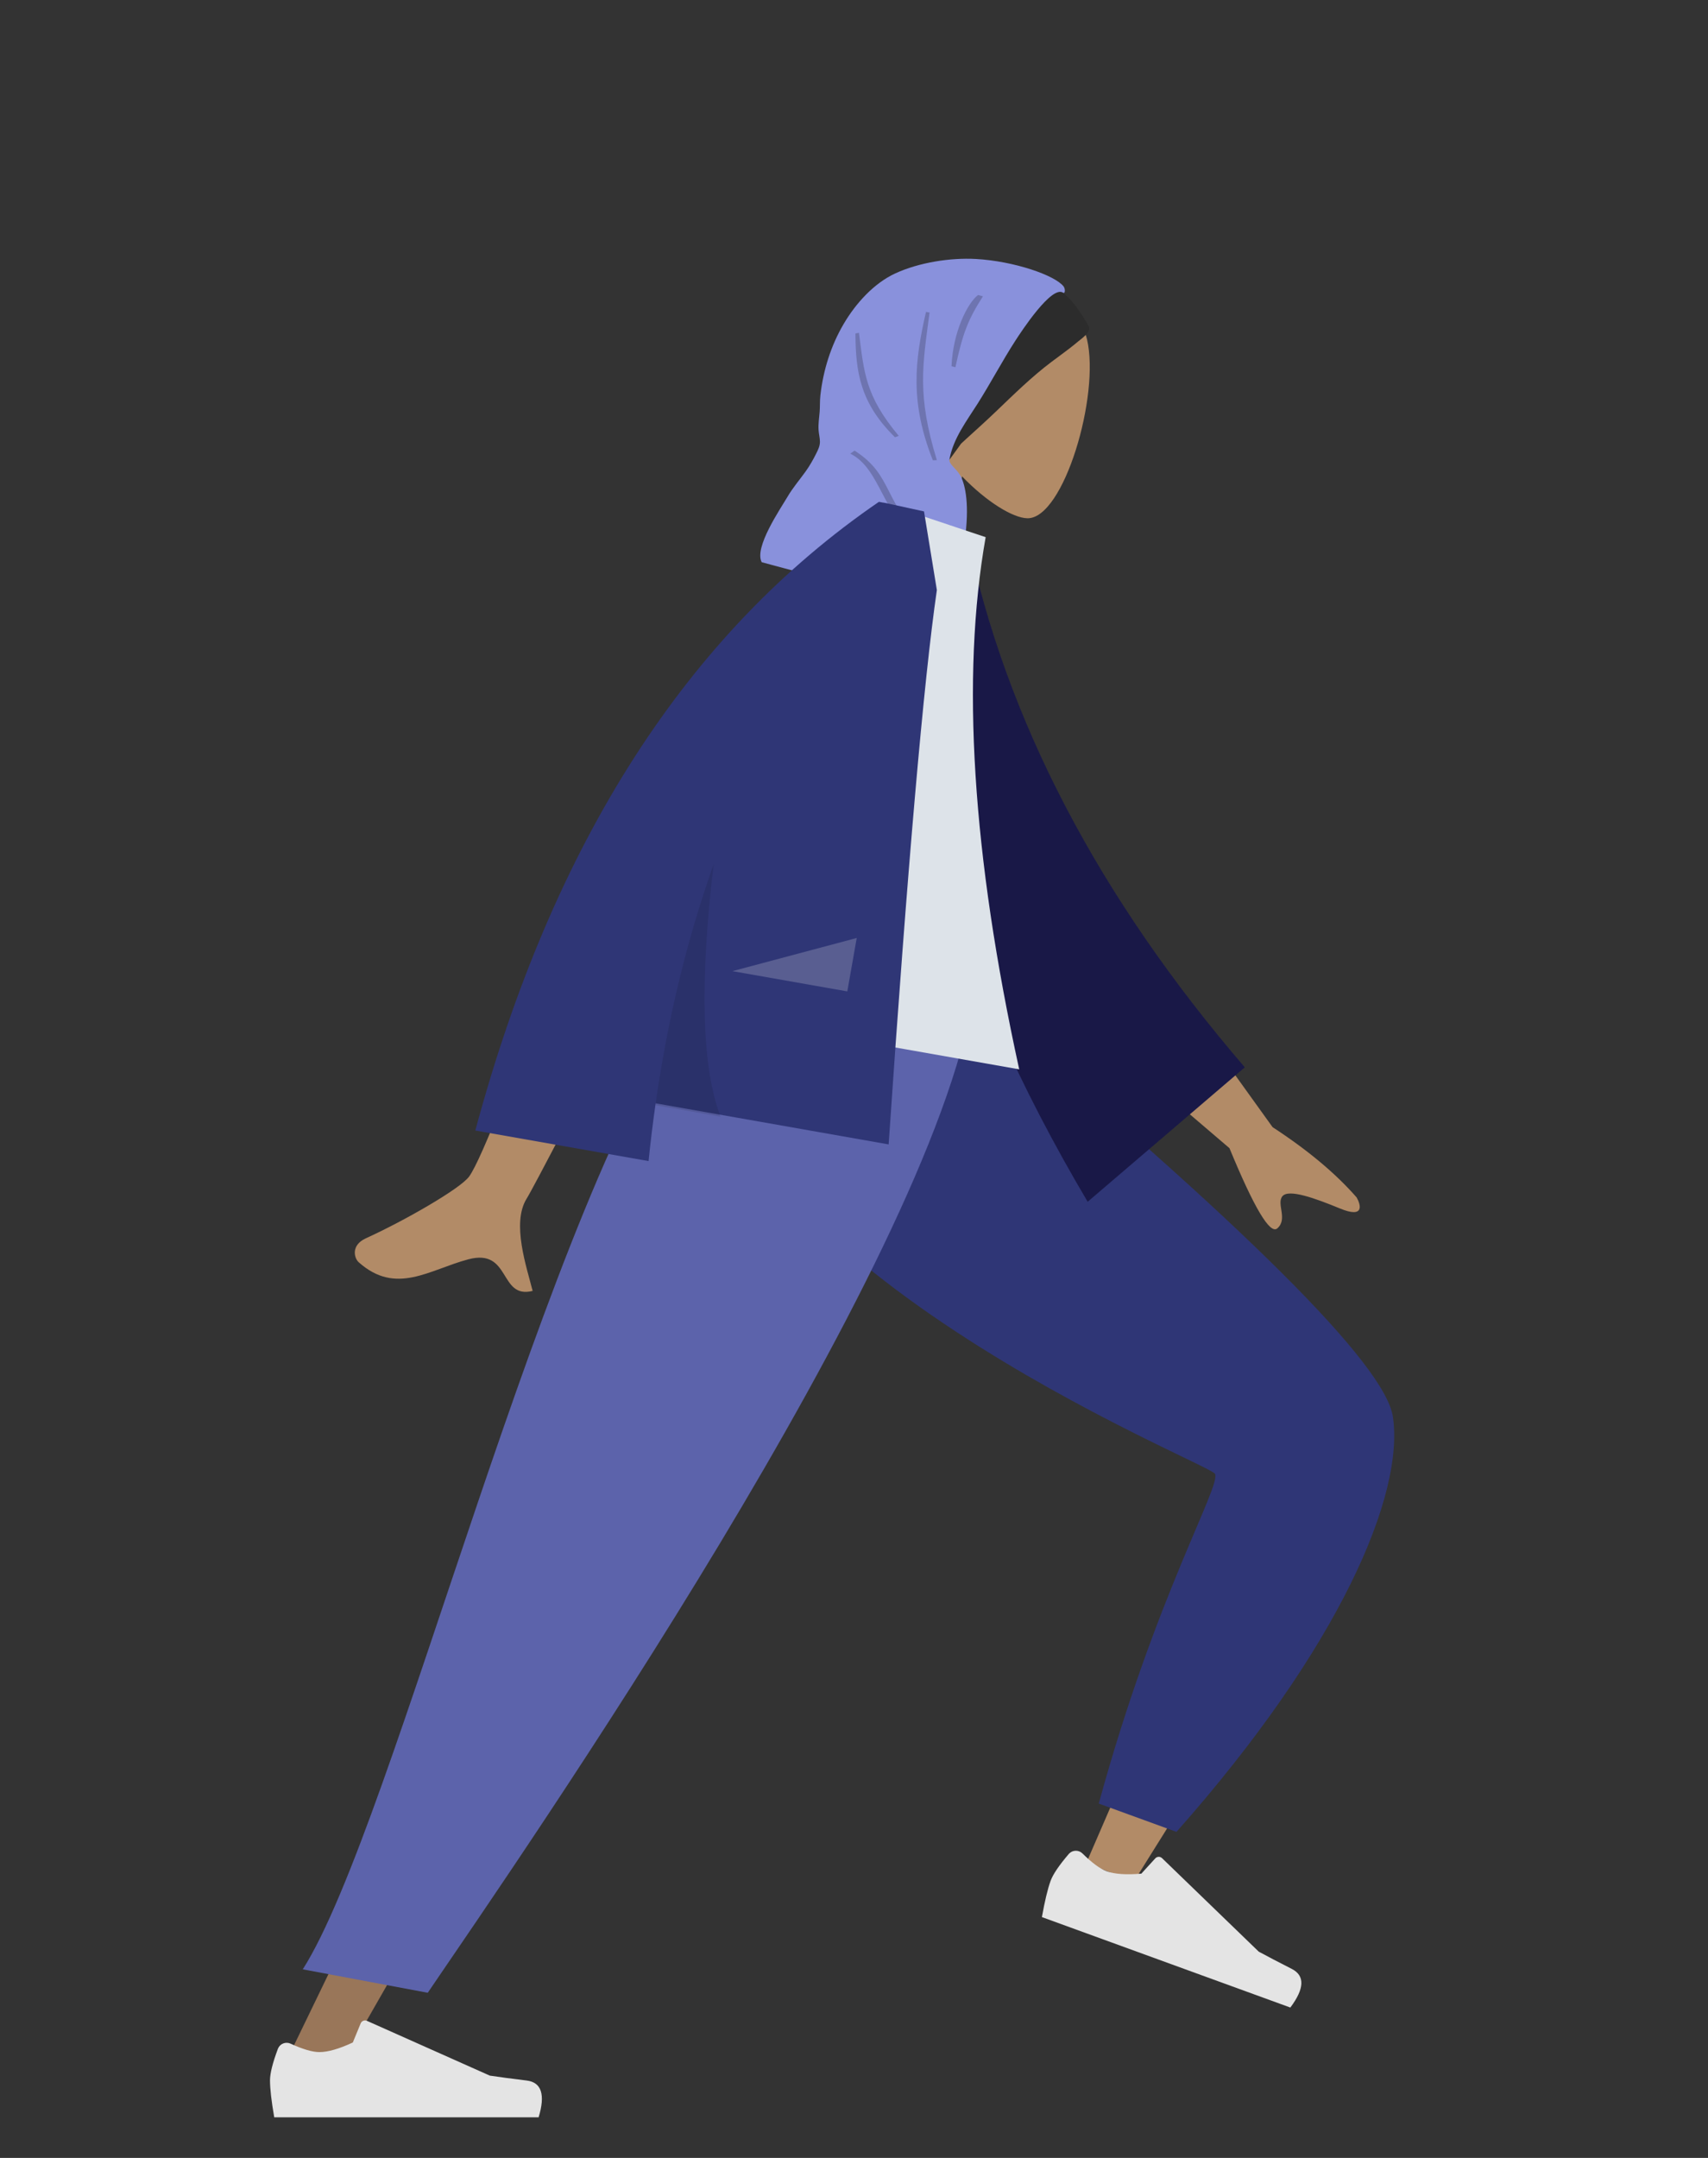 <svg xmlns="http://www.w3.org/2000/svg" xmlns:xlink="http://www.w3.org/1999/xlink" width="380" height="480" version="1.1" viewBox="0 0 380 480"><rect x="0" y="0" width="380" height="480" fill="#333333" stroke="none"/><title>humaaans/standing-21</title><desc>Created with Sketch.</desc><g id="humaaans/standing-21" fill="none" fill-rule="evenodd" stroke="none" stroke-width="1"><g id="humaaan-9" transform="translate(34, 10)"><g id="Head/Front/Hijab-1" transform="translate(180.257, 70.92) rotate(15) translate(-180.257, -70.92) translate(109.404, 16.687)"><g id="Head" fill="#B28B67"><path d="M8.617,35.97 C3.811,30.329 0.559,23.416 1.102,15.67 C2.668,-6.648 33.736,-1.739 39.78,9.526 C45.823,20.79 45.105,49.363 37.294,51.377 C34.179,52.18 27.544,50.213 20.791,46.142 L25.029,76.131 L0,76.131 L8.617,35.97 Z" transform="translate(56.316, 32.33)"/></g><g id="Hijab" transform="translate(37.544, 29.201)"><path id="Front" fill="#2C2C2C" d="M52.911,5.226 C52.338,4.884 51.139,4.163 50.531,3.901 C50.387,3.838 49.38,3.12 49.353,3.129 C48.591,3.386 46.383,4.335 46.194,5.156 C46.165,5.218 46.136,5.276 46.108,5.327 C45.795,5.896 45.508,6.479 45.234,7.069 C44.633,8.363 44.115,9.717 43.619,11.059 C42.655,13.674 41.816,16.35 41.046,19.031 C40.261,21.761 39.596,24.523 38.85,27.265 C37.778,31.209 36.405,35.057 35.34,39 C34.659,41.517 34.281,44.065 34.46,46.656 C34.461,46.687 34.462,46.718 34.465,46.749 C34.466,46.762 34.468,46.775 34.469,46.788 C34.499,47.186 34.543,47.586 34.6,47.986 C34.651,48.329 34.702,48.672 34.756,49.016 C35.729,47.076 36.471,44.938 37.26,42.909 C37.337,42.71 37.41,42.51 37.482,42.309 C37.736,41.898 37.996,41.489 38.258,41.082 C39.91,38.516 41.57,35.959 43.155,33.346 C46.005,28.646 48.829,23.847 52.208,19.531 C53.206,18.257 54.228,17.002 55.213,15.717 C55.774,14.986 56.32,14.243 56.848,13.486 C57.226,12.945 58.868,11.059 58.274,9.926 C57.969,9.346 54.399,6.114 52.911,5.226 Z"/><path id="Turban" fill="#8991DC" d="M50.712,3.996 C51.269,4.183 50.998,3.023 50.458,2.614 C47.956,0.723 38.392,0.037 30.068,1.764 C24.493,2.922 18.008,5.803 13.554,9.506 C9.539,12.845 6.778,18.198 5.357,23.369 C3.864,28.799 3.638,34.46 4.47,40.028 C4.652,41.251 5.045,42.416 5.264,43.613 C5.51,44.962 5.636,46.26 6.075,47.571 C6.344,48.374 6.801,49.161 7.031,49.969 C7.292,50.89 7.133,51.743 6.942,52.68 C6.631,54.208 6.245,55.732 5.696,57.191 C4.873,59.382 3.873,61.434 3.247,63.708 C2.413,66.733 -1.074,76.577 1.474,79.26 L49.988,79.26 C48.767,75.928 45.1,72.006 44.358,68.439 C43.92,66.337 43.712,61.748 43.667,61.582 C42.573,54.045 40.439,50.446 39.102,49.14 C37.765,47.834 35.984,47.433 35.892,46.3 C35.513,41.614 37.376,37.124 38.742,32.751 C40.371,27.539 41.564,22.198 43.243,17.004 C43.986,14.703 47.817,3.023 50.712,3.996 Z"/><path id="Shade" fill="#000" fill-opacity=".2" d="M33.702,9.386 C31.873,15.191 31.479,18.289 31.873,26.221 L30.975,26.221 C29.299,18.736 30.791,11.69 32.574,9.386 L33.702,9.386 Z M9.159,24.367 C12.568,32.639 14.122,37.524 23.643,44.218 L22.907,44.733 C13.457,39.376 10.704,32.987 8.442,24.711 L9.159,24.367 Z M23.166,15.948 C24.715,27.69 25.167,34.397 33.233,47.241 L32.375,47.503 C24.073,36.32 22.757,27.193 22.365,16.013 L23.166,15.948 Z M14.256,50.827 L14.99,49.934 C25.01,53.073 23.893,59.552 36.513,66.113 L35.458,66.752 C24.408,62.192 21.825,52.411 14.256,50.827 Z"/></g></g><g id="Bottom/Standing/Sprint" transform="translate(0, 211.718)"><path id="Leg" fill="#B28B67" d="M216.369,-10.073 C196.424,6.189 204.012,148.763 202.68,150.558 C202.089,151.356 170.48,158.144 107.855,170.923 L110.559,181.958 C183.814,178.323 222.576,173.786 226.846,168.349 C232.958,160.564 240.513,117.026 249.511,37.734 L216.369,-10.073 Z" transform="translate(178.683, 85.943) rotate(-55) translate(-178.683, -85.943)"/><path id="Pant" fill="#2F3676" d="M118.41,159.31 L123.172,177.083 C177.778,183.353 213.776,175.592 226.447,163.539 C234.894,155.503 242.469,112.084 249.17,33.28 L213.717,-17.353 C166.239,18.466 194.539,135.723 193.326,138.406 C192.112,141.089 163.314,143.21 118.41,159.31 Z" transform="translate(183.79, 80.977) rotate(-55) translate(-183.79, -80.977)"/><g id="Accessories/Shoe/Flat-Sneaker" fill="#E4E4E4" transform="translate(232.966, 195.313) rotate(20) translate(-232.966, -195.313) translate(201.158, 174.455)"><path id="shoe" d="M2.793,26.492 C1.626,29.606 1.043,31.937 1.043,33.483 C1.043,35.364 1.356,38.108 1.983,41.716 C4.164,41.716 23.772,41.716 60.804,41.716 C62.333,36.662 61.45,33.934 58.157,33.531 C54.864,33.128 52.128,32.765 49.949,32.44 L22.61,20.252 C22.084,20.017 21.467,20.254 21.233,20.78 C21.229,20.789 21.225,20.798 21.221,20.807 L19.464,25.07 C16.415,26.492 13.938,27.204 12.032,27.204 C10.483,27.204 8.344,26.578 5.615,25.327 L5.615,25.327 C4.568,24.847 3.33,25.307 2.85,26.354 C2.83,26.399 2.81,26.445 2.793,26.492 Z"/></g><polygon id="Leg" fill="#997659" points="135.576 0 81.611 129.556 28.571 239.084 41.085 239.084 177.995 0"/><g id="Accessories/Shoe/Flat-Sneaker" fill="#E4E4E4" transform="translate(25.029, 207.536)"><path id="shoe" d="M2.793,26.492 C1.626,29.606 1.043,31.937 1.043,33.483 C1.043,35.364 1.356,38.108 1.983,41.716 C4.164,41.716 23.772,41.716 60.804,41.716 C62.333,36.662 61.45,33.934 58.157,33.531 C54.864,33.128 52.128,32.765 49.949,32.44 L22.61,20.252 C22.084,20.017 21.467,20.254 21.233,20.78 C21.229,20.789 21.225,20.798 21.221,20.807 L19.464,25.07 C16.415,26.492 13.938,27.204 12.032,27.204 C10.483,27.204 8.344,26.578 5.615,25.327 L5.615,25.327 C4.568,24.847 3.33,25.307 2.85,26.354 C2.83,26.399 2.81,26.445 2.793,26.492 Z"/></g><path id="Pant" fill="#5C63AB" d="M33.361,216.331 L61.167,221.545 C82.666,189.937 172.642,60.333 182.507,2.84217094e-14 L120.605,2.84217094e-14 C87.66,43.615 53.854,184.2 33.361,216.331 Z"/></g><g id="Body/Jacket" transform="translate(156.292, 199.724) rotate(10) translate(-156.292, -199.724) translate(22.923, 102.209)"><path id="Skin" fill="#B28B67" d="M202.368,92.945 L231.911,121.766 C240.507,125.433 247.55,129.481 253.041,133.912 C254.275,135.401 255.619,138.255 249.81,136.978 C244.001,135.701 237.833,134.619 236.741,136.508 C235.65,138.398 238.867,141.292 236.849,143.765 C235.504,145.413 230.98,140.17 223.277,128.036 L192.556,109.924 L202.368,92.945 Z M71.238,97.01 L93.032,97.096 C79.575,140.536 72.311,163.585 71.238,166.243 C68.825,172.224 73.931,181.332 76.115,186.227 C69.003,189.41 69.761,177.623 60.788,181.797 C52.599,185.607 46.369,192.511 36.907,186.672 C35.744,185.955 34.469,183.252 37.549,181.14 C45.222,175.879 56.28,166.67 57.774,163.639 C59.812,159.505 64.3,137.296 71.238,97.01 Z"/><path id="Coat-Back" fill="#191847" d="M127.253,9.628 L136.102,7.301 C154.949,44.586 185.025,77.331 226.328,105.536 L200.3,143.466 C157.831,101.876 130.018,57.566 127.253,9.628 Z" transform="translate(176.791, 75.384) rotate(5) translate(-176.791, -75.384)"/><path id="Shirt" fill="#DDE3E9" d="M93.861,118.89 L174.164,118.89 C155.559,73.655 146.257,35.228 146.257,3.609 L122.034,0 C102.996,30.618 97.62,68.314 93.861,118.89 Z"/><path id="Coat-Front" fill="#2F3676" d="M121.521,0.017 C121.524,0.011 121.527,0.006 121.53,-1.6252454e-14 L123.111,-4.26344666e-14 C125.004,0.065 127.885,0.183 131.757,0.352 L137.61,17.079 C138.229,37.474 141.845,78.574 148.457,140.38 L95.817,140.38 C95.955,144.649 96.183,148.957 96.5,153.306 L57.359,153.306 C63.214,87.253 84.595,36.151 121.501,1.42108547e-14 L121.521,0.017 Z"/><path id="Shade" fill="#000" fill-opacity=".1" d="M99.294,85.761 C100.792,112.37 104.543,130.713 110.547,140.791 L95.831,140.791 C95.186,121.646 96.341,103.303 99.294,85.761 Z"/><polygon id="Light" fill="#FFF" fill-opacity=".2" points="107.534 108.461 133.491 96.394 133.491 108.461"/></g></g></g></svg>